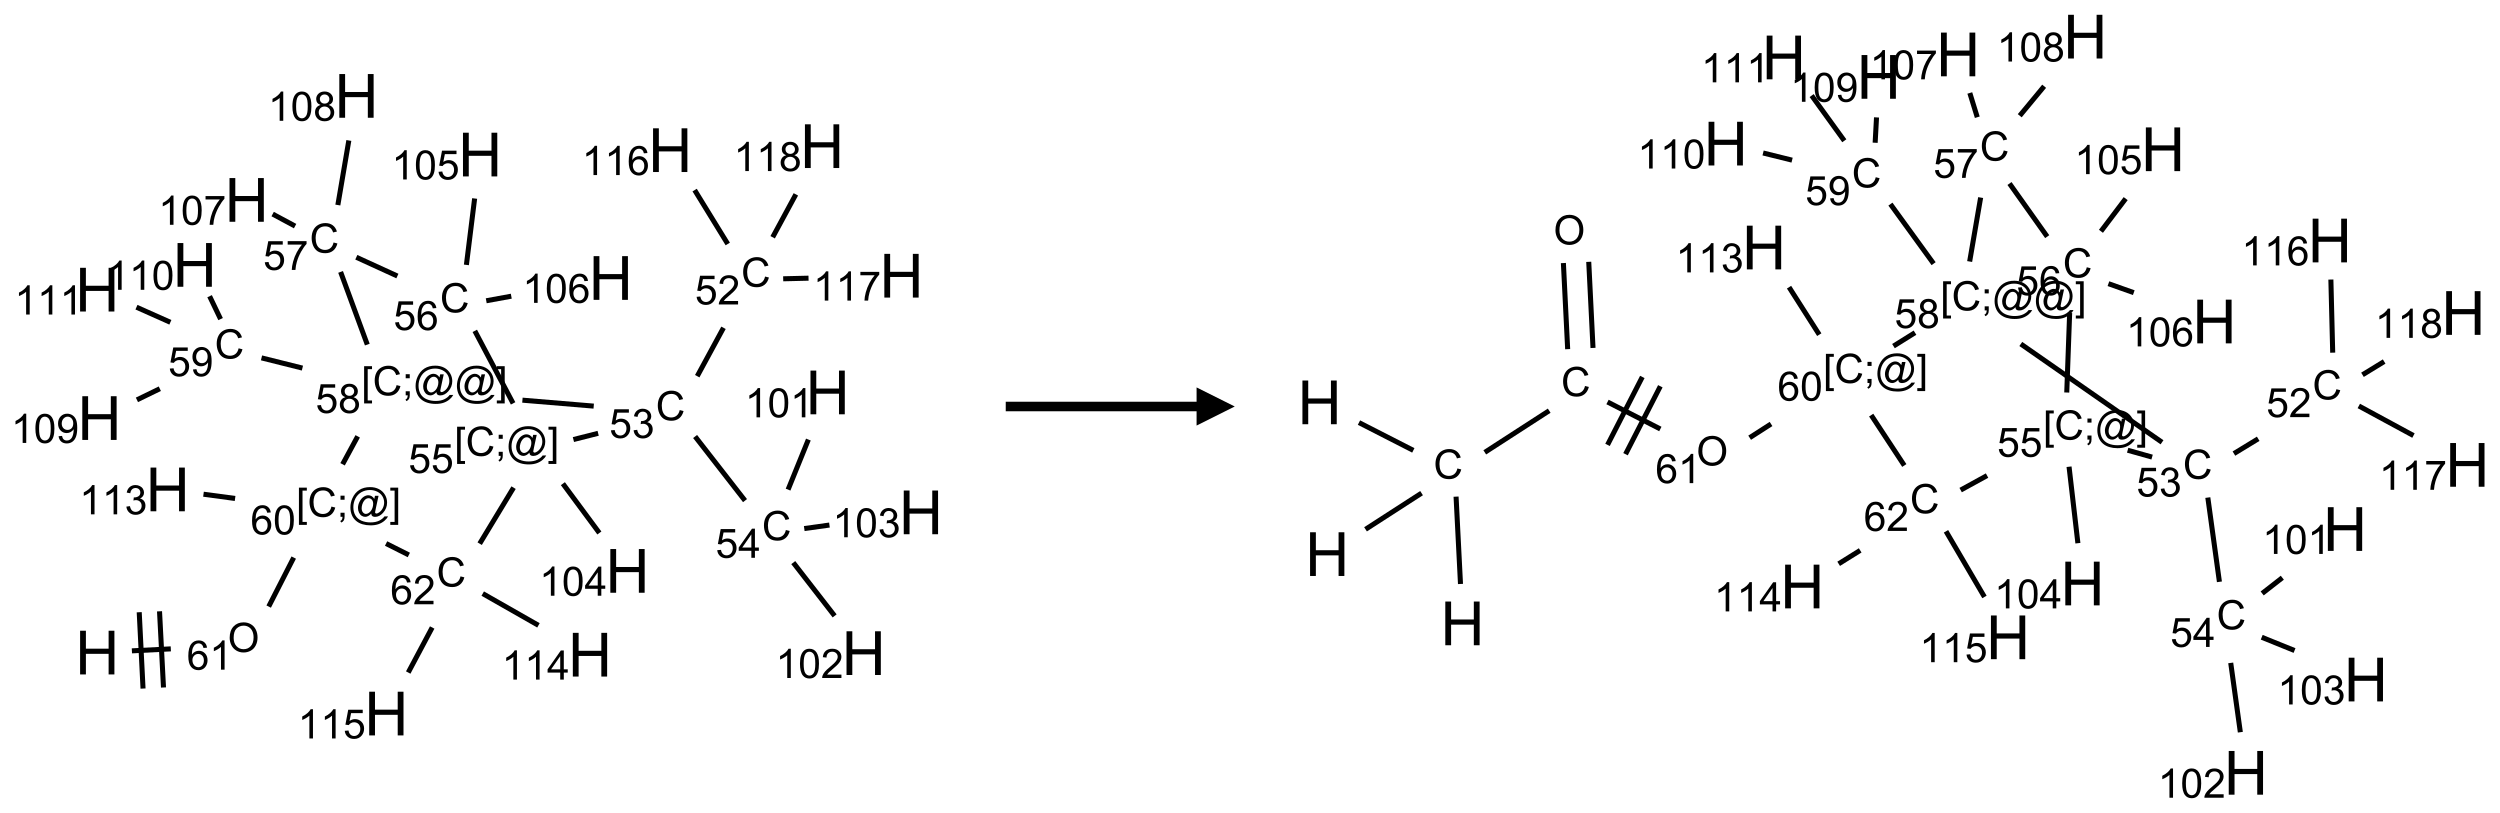 <?xml version="1.0" encoding="UTF-8"?>
<svg xmlns="http://www.w3.org/2000/svg" xmlns:xlink="http://www.w3.org/1999/xlink" width="655" height="213" viewBox="0 0 655 213">
<defs>
<g>
<g id="glyph-0-0">
<path d="M 2 0 L 2 -10 L 10 -10 L 10 0 Z M 2.25 -0.25 L 9.75 -0.25 L 9.75 -9.75 L 2.25 -9.75 Z M 2.25 -0.25 "/>
</g>
<g id="glyph-0-1">
<path d="M 1.281 0 L 1.281 -11.453 L 2.797 -11.453 L 2.797 -6.75 L 8.75 -6.75 L 8.75 -11.453 L 10.266 -11.453 L 10.266 0 L 8.75 0 L 8.75 -5.398 L 2.797 -5.398 L 2.797 0 Z M 1.281 0 "/>
</g>
<g id="glyph-1-0">
<path d="M 1.332 0 L 1.332 -6.668 L 6.668 -6.668 L 6.668 0 Z M 1.5 -0.168 L 6.5 -0.168 L 6.5 -6.5 L 1.5 -6.5 Z M 1.5 -0.168 "/>
</g>
<g id="glyph-1-1">
<path d="M 0.516 -3.719 C 0.516 -4.984 0.855 -5.977 1.535 -6.695 C 2.215 -7.414 3.094 -7.77 4.172 -7.77 C 4.875 -7.77 5.512 -7.602 6.078 -7.266 C 6.645 -6.93 7.074 -6.461 7.371 -5.855 C 7.668 -5.254 7.816 -4.57 7.816 -3.809 C 7.816 -3.035 7.66 -2.34 7.348 -1.73 C 7.035 -1.117 6.594 -0.656 6.02 -0.34 C 5.449 -0.027 4.828 0.129 4.168 0.129 C 3.449 0.129 2.805 -0.043 2.238 -0.391 C 1.672 -0.738 1.246 -1.211 0.953 -1.812 C 0.66 -2.414 0.516 -3.047 0.516 -3.719 Z M 1.559 -3.703 C 1.559 -2.781 1.805 -2.059 2.301 -1.527 C 2.793 -1 3.414 -0.734 4.16 -0.734 C 4.922 -0.734 5.547 -1 6.039 -1.535 C 6.531 -2.07 6.777 -2.828 6.777 -3.812 C 6.777 -4.434 6.672 -4.977 6.461 -5.441 C 6.25 -5.902 5.945 -6.262 5.539 -6.52 C 5.133 -6.773 4.68 -6.902 4.176 -6.902 C 3.461 -6.902 2.848 -6.656 2.332 -6.164 C 1.816 -5.672 1.559 -4.852 1.559 -3.703 Z M 1.559 -3.703 "/>
</g>
<g id="glyph-1-2">
<path d="M 5.309 -5.766 L 4.375 -5.691 C 4.293 -6.059 4.172 -6.328 4.02 -6.496 C 3.766 -6.762 3.453 -6.895 3.082 -6.895 C 2.785 -6.895 2.523 -6.812 2.297 -6.645 C 2 -6.43 1.77 -6.117 1.598 -5.703 C 1.43 -5.289 1.34 -4.703 1.332 -3.938 C 1.559 -4.281 1.836 -4.535 2.16 -4.703 C 2.488 -4.871 2.828 -4.953 3.188 -4.953 C 3.812 -4.953 4.344 -4.723 4.785 -4.262 C 5.223 -3.801 5.441 -3.207 5.441 -2.48 C 5.441 -2 5.34 -1.555 5.133 -1.145 C 4.926 -0.73 4.641 -0.418 4.281 -0.199 C 3.922 0.02 3.512 0.129 3.051 0.129 C 2.27 0.129 1.633 -0.156 1.141 -0.73 C 0.648 -1.305 0.402 -2.254 0.402 -3.574 C 0.402 -5.051 0.672 -6.121 1.219 -6.793 C 1.695 -7.375 2.336 -7.668 3.141 -7.668 C 3.742 -7.668 4.234 -7.5 4.617 -7.16 C 5 -6.824 5.23 -6.359 5.309 -5.766 Z M 1.48 -2.473 C 1.48 -2.152 1.547 -1.844 1.684 -1.547 C 1.82 -1.25 2.016 -1.027 2.262 -0.871 C 2.508 -0.719 2.766 -0.641 3.035 -0.641 C 3.434 -0.641 3.773 -0.801 4.059 -1.121 C 4.344 -1.441 4.484 -1.875 4.484 -2.422 C 4.484 -2.949 4.344 -3.367 4.062 -3.668 C 3.781 -3.973 3.426 -4.125 3 -4.125 C 2.578 -4.125 2.219 -3.973 1.922 -3.668 C 1.625 -3.363 1.48 -2.969 1.48 -2.473 Z M 1.48 -2.473 "/>
</g>
<g id="glyph-1-3">
<path d="M 3.973 0 L 3.035 0 L 3.035 -5.973 C 2.809 -5.758 2.516 -5.543 2.148 -5.328 C 1.781 -5.113 1.453 -4.953 1.16 -4.844 L 1.16 -5.75 C 1.684 -5.996 2.145 -6.297 2.535 -6.645 C 2.93 -6.996 3.207 -7.336 3.371 -7.668 L 3.973 -7.668 Z M 3.973 0 "/>
</g>
<g id="glyph-1-4">
<path d="M 0.723 2.121 L 0.723 -7.637 L 2.793 -7.637 L 2.793 -6.859 L 1.66 -6.859 L 1.66 1.344 L 2.793 1.344 L 2.793 2.121 Z M 0.723 2.121 "/>
</g>
<g id="glyph-1-5">
<path d="M 6.27 -2.676 L 7.281 -2.422 C 7.07 -1.594 6.688 -0.961 6.137 -0.523 C 5.586 -0.086 4.914 0.129 4.121 0.129 C 3.297 0.129 2.629 -0.039 2.113 -0.371 C 1.598 -0.707 1.203 -1.191 0.934 -1.828 C 0.664 -2.465 0.531 -3.145 0.531 -3.875 C 0.531 -4.672 0.684 -5.363 0.988 -5.957 C 1.293 -6.547 1.723 -6.996 2.285 -7.305 C 2.844 -7.613 3.461 -7.766 4.137 -7.766 C 4.898 -7.766 5.543 -7.57 6.062 -7.184 C 6.582 -6.793 6.945 -6.246 7.152 -5.543 L 6.156 -5.309 C 5.98 -5.863 5.723 -6.266 5.387 -6.52 C 5.051 -6.773 4.625 -6.902 4.113 -6.902 C 3.527 -6.902 3.039 -6.762 2.645 -6.48 C 2.25 -6.199 1.973 -5.82 1.812 -5.348 C 1.652 -4.871 1.574 -4.383 1.574 -3.879 C 1.574 -3.23 1.668 -2.664 1.855 -2.18 C 2.047 -1.695 2.34 -1.332 2.738 -1.094 C 3.137 -0.855 3.57 -0.734 4.035 -0.734 C 4.602 -0.734 5.082 -0.898 5.473 -1.223 C 5.867 -1.551 6.133 -2.035 6.27 -2.676 Z M 6.27 -2.676 "/>
</g>
<g id="glyph-1-6">
<path d="M 0.949 -4.465 L 0.949 -5.531 L 2.016 -5.531 L 2.016 -4.465 Z M 0.949 0 L 0.949 -1.066 L 2.016 -1.066 L 2.016 0 C 2.016 0.391 1.945 0.711 1.809 0.949 C 1.668 1.191 1.449 1.379 1.145 1.512 L 0.887 1.109 C 1.082 1.023 1.23 0.895 1.324 0.727 C 1.418 0.559 1.469 0.316 1.48 0 Z M 0.949 0 "/>
</g>
<g id="glyph-1-7">
<path d="M 6.047 -0.848 C 5.82 -0.59 5.57 -0.379 5.289 -0.223 C 5.008 -0.062 4.73 0.016 4.449 0.016 C 4.141 0.016 3.84 -0.074 3.547 -0.254 C 3.254 -0.434 3.02 -0.715 2.836 -1.09 C 2.652 -1.465 2.562 -1.875 2.562 -2.324 C 2.562 -2.875 2.703 -3.43 2.988 -3.98 C 3.27 -4.535 3.621 -4.953 4.043 -5.23 C 4.461 -5.508 4.871 -5.645 5.266 -5.645 C 5.566 -5.645 5.855 -5.566 6.129 -5.41 C 6.402 -5.25 6.641 -5.012 6.84 -4.688 L 7.016 -5.496 L 7.949 -5.496 L 7.199 -2 C 7.094 -1.516 7.043 -1.246 7.043 -1.191 C 7.043 -1.098 7.078 -1.02 7.148 -0.949 C 7.219 -0.883 7.305 -0.848 7.406 -0.848 C 7.59 -0.848 7.832 -0.953 8.129 -1.168 C 8.527 -1.445 8.84 -1.816 9.07 -2.285 C 9.301 -2.75 9.418 -3.234 9.418 -3.73 C 9.418 -4.309 9.27 -4.852 8.973 -5.355 C 8.676 -5.859 8.23 -6.262 7.645 -6.562 C 7.055 -6.863 6.406 -7.016 5.691 -7.016 C 4.879 -7.016 4.137 -6.824 3.465 -6.445 C 2.793 -6.066 2.273 -5.52 1.902 -4.809 C 1.535 -4.098 1.348 -3.34 1.348 -2.527 C 1.348 -1.676 1.535 -0.941 1.902 -0.328 C 2.273 0.285 2.809 0.742 3.508 1.035 C 4.207 1.328 4.984 1.473 5.832 1.473 C 6.742 1.473 7.504 1.32 8.121 1.016 C 8.734 0.711 9.195 0.34 9.5 -0.098 L 10.441 -0.098 C 10.266 0.266 9.961 0.637 9.531 1.016 C 9.102 1.395 8.59 1.695 7.996 1.914 C 7.402 2.133 6.688 2.246 5.848 2.246 C 5.078 2.246 4.367 2.145 3.715 1.949 C 3.066 1.75 2.512 1.453 2.051 1.055 C 1.594 0.656 1.25 0.199 1.016 -0.316 C 0.723 -0.973 0.578 -1.684 0.578 -2.441 C 0.578 -3.289 0.75 -4.098 1.098 -4.863 C 1.523 -5.805 2.125 -6.527 2.902 -7.027 C 3.684 -7.527 4.629 -7.777 5.738 -7.777 C 6.602 -7.777 7.375 -7.602 8.059 -7.246 C 8.746 -6.895 9.285 -6.371 9.684 -5.672 C 10.02 -5.07 10.188 -4.418 10.188 -3.715 C 10.188 -2.707 9.832 -1.812 9.125 -1.031 C 8.492 -0.328 7.801 0.02 7.051 0.02 C 6.812 0.02 6.617 -0.016 6.473 -0.09 C 6.324 -0.16 6.215 -0.266 6.145 -0.402 C 6.102 -0.488 6.066 -0.637 6.047 -0.848 Z M 3.527 -2.262 C 3.527 -1.785 3.641 -1.414 3.863 -1.152 C 4.09 -0.887 4.348 -0.754 4.641 -0.754 C 4.836 -0.754 5.039 -0.812 5.254 -0.93 C 5.469 -1.047 5.676 -1.219 5.871 -1.449 C 6.066 -1.676 6.23 -1.969 6.355 -2.32 C 6.48 -2.672 6.543 -3.027 6.543 -3.379 C 6.543 -3.852 6.426 -4.219 6.191 -4.48 C 5.957 -4.738 5.672 -4.871 5.332 -4.871 C 5.109 -4.871 4.902 -4.812 4.707 -4.699 C 4.512 -4.586 4.32 -4.406 4.137 -4.156 C 3.953 -3.906 3.805 -3.602 3.691 -3.246 C 3.582 -2.887 3.527 -2.559 3.527 -2.262 Z M 3.527 -2.262 "/>
</g>
<g id="glyph-1-8">
<path d="M 2.27 2.121 L 0.203 2.121 L 0.203 1.344 L 1.332 1.344 L 1.332 -6.859 L 0.203 -6.859 L 0.203 -7.637 L 2.27 -7.637 Z M 2.27 2.121 "/>
</g>
<g id="glyph-1-9">
<path d="M 0.441 -3.766 C 0.441 -4.668 0.535 -5.395 0.723 -5.945 C 0.906 -6.496 1.184 -6.922 1.551 -7.219 C 1.918 -7.516 2.375 -7.668 2.934 -7.668 C 3.344 -7.668 3.703 -7.586 4.012 -7.418 C 4.32 -7.254 4.574 -7.016 4.777 -6.707 C 4.977 -6.395 5.137 -6.016 5.25 -5.57 C 5.363 -5.125 5.422 -4.523 5.422 -3.766 C 5.422 -2.871 5.328 -2.148 5.145 -1.598 C 4.961 -1.047 4.688 -0.621 4.32 -0.32 C 3.953 -0.02 3.492 0.129 2.934 0.129 C 2.195 0.129 1.617 -0.133 1.199 -0.66 C 0.695 -1.297 0.441 -2.332 0.441 -3.766 Z M 1.406 -3.766 C 1.406 -2.512 1.555 -1.68 1.848 -1.262 C 2.141 -0.848 2.5 -0.641 2.934 -0.641 C 3.363 -0.641 3.727 -0.848 4.02 -1.266 C 4.312 -1.684 4.457 -2.516 4.457 -3.766 C 4.457 -5.023 4.312 -5.859 4.02 -6.27 C 3.727 -6.684 3.359 -6.891 2.922 -6.891 C 2.492 -6.891 2.148 -6.707 1.891 -6.344 C 1.566 -5.879 1.406 -5.02 1.406 -3.766 Z M 1.406 -3.766 "/>
</g>
<g id="glyph-1-10">
<path d="M 0.449 -2.016 L 1.387 -2.141 C 1.492 -1.609 1.676 -1.227 1.934 -0.992 C 2.191 -0.758 2.508 -0.641 2.879 -0.641 C 3.32 -0.641 3.695 -0.793 3.996 -1.098 C 4.301 -1.402 4.453 -1.781 4.453 -2.234 C 4.453 -2.664 4.312 -3.02 4.031 -3.301 C 3.75 -3.578 3.391 -3.719 2.957 -3.719 C 2.781 -3.719 2.562 -3.684 2.297 -3.613 L 2.402 -4.438 C 2.465 -4.43 2.516 -4.426 2.551 -4.426 C 2.949 -4.426 3.312 -4.531 3.629 -4.738 C 3.949 -4.949 4.109 -5.27 4.109 -5.703 C 4.109 -6.047 3.992 -6.332 3.762 -6.559 C 3.527 -6.785 3.227 -6.895 2.859 -6.895 C 2.496 -6.895 2.191 -6.781 1.949 -6.551 C 1.707 -6.324 1.547 -5.98 1.48 -5.52 L 0.543 -5.688 C 0.656 -6.316 0.918 -6.805 1.324 -7.148 C 1.73 -7.492 2.234 -7.668 2.84 -7.668 C 3.254 -7.668 3.641 -7.578 3.988 -7.398 C 4.34 -7.219 4.609 -6.977 4.793 -6.668 C 4.98 -6.359 5.074 -6.031 5.074 -5.684 C 5.074 -5.352 4.984 -5.051 4.809 -4.781 C 4.629 -4.512 4.367 -4.297 4.02 -4.137 C 4.473 -4.031 4.824 -3.816 5.074 -3.488 C 5.324 -3.16 5.449 -2.75 5.449 -2.254 C 5.449 -1.59 5.203 -1.023 4.719 -0.559 C 4.234 -0.098 3.617 0.137 2.875 0.137 C 2.203 0.137 1.648 -0.062 1.207 -0.465 C 0.762 -0.863 0.512 -1.379 0.449 -2.016 Z M 0.449 -2.016 "/>
</g>
<g id="glyph-1-11">
<path d="M 0.441 -2 L 1.426 -2.082 C 1.5 -1.605 1.668 -1.242 1.934 -1.004 C 2.199 -0.762 2.52 -0.641 2.895 -0.641 C 3.348 -0.641 3.73 -0.812 4.043 -1.152 C 4.355 -1.492 4.512 -1.941 4.512 -2.504 C 4.512 -3.039 4.359 -3.461 4.059 -3.77 C 3.758 -4.078 3.367 -4.234 2.879 -4.234 C 2.578 -4.234 2.305 -4.164 2.062 -4.027 C 1.82 -3.891 1.629 -3.715 1.488 -3.496 L 0.609 -3.609 L 1.348 -7.531 L 5.145 -7.531 L 5.145 -6.637 L 2.098 -6.637 L 1.688 -4.582 C 2.145 -4.902 2.625 -5.062 3.129 -5.062 C 3.797 -5.062 4.359 -4.832 4.816 -4.371 C 5.277 -3.91 5.504 -3.312 5.504 -2.59 C 5.504 -1.898 5.305 -1.301 4.902 -0.797 C 4.41 -0.18 3.742 0.129 2.895 0.129 C 2.199 0.129 1.633 -0.062 1.195 -0.453 C 0.758 -0.844 0.504 -1.359 0.441 -2 Z M 0.441 -2 "/>
</g>
<g id="glyph-1-12">
<path d="M 1.887 -4.141 C 1.496 -4.281 1.207 -4.484 1.02 -4.75 C 0.832 -5.016 0.738 -5.328 0.738 -5.699 C 0.738 -6.254 0.938 -6.719 1.34 -7.098 C 1.738 -7.477 2.27 -7.668 2.934 -7.668 C 3.598 -7.668 4.137 -7.473 4.543 -7.086 C 4.949 -6.699 5.152 -6.227 5.152 -5.672 C 5.152 -5.316 5.059 -5.008 4.871 -4.746 C 4.688 -4.484 4.406 -4.281 4.027 -4.141 C 4.496 -3.988 4.852 -3.742 5.098 -3.402 C 5.34 -3.062 5.465 -2.656 5.465 -2.184 C 5.465 -1.531 5.234 -0.98 4.77 -0.535 C 4.309 -0.09 3.703 0.129 2.949 0.129 C 2.195 0.129 1.586 -0.094 1.125 -0.539 C 0.664 -0.984 0.434 -1.543 0.434 -2.207 C 0.434 -2.703 0.559 -3.121 0.809 -3.457 C 1.062 -3.793 1.422 -4.02 1.887 -4.141 Z M 1.699 -5.73 C 1.699 -5.367 1.812 -5.074 2.047 -4.844 C 2.281 -4.613 2.582 -4.5 2.953 -4.5 C 3.312 -4.5 3.609 -4.613 3.84 -4.84 C 4.07 -5.066 4.188 -5.348 4.188 -5.676 C 4.188 -6.02 4.07 -6.309 3.832 -6.543 C 3.594 -6.777 3.297 -6.895 2.941 -6.895 C 2.586 -6.895 2.289 -6.781 2.051 -6.551 C 1.816 -6.324 1.699 -6.047 1.699 -5.73 Z M 1.395 -2.203 C 1.395 -1.938 1.461 -1.676 1.586 -1.426 C 1.711 -1.176 1.902 -0.984 2.152 -0.848 C 2.402 -0.711 2.672 -0.641 2.957 -0.641 C 3.406 -0.641 3.777 -0.785 4.066 -1.074 C 4.359 -1.363 4.504 -1.727 4.504 -2.172 C 4.504 -2.625 4.355 -2.996 4.055 -3.293 C 3.754 -3.586 3.379 -3.734 2.926 -3.734 C 2.484 -3.734 2.121 -3.59 1.832 -3.297 C 1.543 -3.004 1.395 -2.641 1.395 -2.203 Z M 1.395 -2.203 "/>
</g>
<g id="glyph-1-13">
<path d="M 0.582 -1.766 L 1.484 -1.848 C 1.562 -1.426 1.707 -1.117 1.922 -0.926 C 2.137 -0.734 2.414 -0.641 2.75 -0.641 C 3.039 -0.641 3.289 -0.707 3.508 -0.84 C 3.727 -0.973 3.902 -1.148 4.043 -1.367 C 4.18 -1.586 4.297 -1.887 4.391 -2.262 C 4.484 -2.637 4.531 -3.016 4.531 -3.406 C 4.531 -3.449 4.531 -3.512 4.527 -3.594 C 4.34 -3.297 4.082 -3.055 3.758 -2.867 C 3.434 -2.68 3.082 -2.59 2.703 -2.59 C 2.07 -2.59 1.535 -2.816 1.098 -3.277 C 0.66 -3.734 0.441 -4.34 0.441 -5.09 C 0.441 -5.863 0.672 -6.484 1.129 -6.957 C 1.586 -7.43 2.156 -7.668 2.844 -7.668 C 3.34 -7.668 3.793 -7.531 4.207 -7.266 C 4.617 -7 4.93 -6.617 5.145 -6.121 C 5.355 -5.629 5.465 -4.91 5.465 -3.973 C 5.465 -2.996 5.359 -2.223 5.145 -1.645 C 4.934 -1.066 4.617 -0.625 4.199 -0.324 C 3.781 -0.02 3.293 0.129 2.73 0.129 C 2.133 0.129 1.645 -0.035 1.266 -0.367 C 0.887 -0.699 0.66 -1.164 0.582 -1.766 Z M 4.422 -5.137 C 4.422 -5.676 4.277 -6.102 3.992 -6.418 C 3.707 -6.734 3.359 -6.891 2.957 -6.891 C 2.543 -6.891 2.18 -6.719 1.871 -6.379 C 1.562 -6.039 1.406 -5.598 1.406 -5.059 C 1.406 -4.57 1.555 -4.176 1.848 -3.871 C 2.141 -3.566 2.5 -3.418 2.934 -3.418 C 3.367 -3.418 3.723 -3.57 4.004 -3.871 C 4.281 -4.176 4.422 -4.598 4.422 -5.137 Z M 4.422 -5.137 "/>
</g>
<g id="glyph-1-14">
<path d="M 5.371 -0.902 L 5.371 0 L 0.324 0 C 0.316 -0.227 0.352 -0.441 0.434 -0.652 C 0.562 -0.996 0.766 -1.332 1.051 -1.668 C 1.332 -2 1.742 -2.387 2.277 -2.824 C 3.105 -3.504 3.668 -4.043 3.957 -4.441 C 4.25 -4.84 4.395 -5.215 4.395 -5.566 C 4.395 -5.938 4.262 -6.254 3.996 -6.508 C 3.73 -6.762 3.387 -6.891 2.957 -6.891 C 2.508 -6.891 2.145 -6.754 1.875 -6.484 C 1.605 -6.215 1.469 -5.84 1.465 -5.359 L 0.5 -5.457 C 0.566 -6.176 0.812 -6.727 1.246 -7.102 C 1.676 -7.477 2.254 -7.668 2.98 -7.668 C 3.711 -7.668 4.293 -7.465 4.719 -7.059 C 5.145 -6.652 5.359 -6.148 5.359 -5.547 C 5.359 -5.242 5.297 -4.941 5.172 -4.645 C 5.047 -4.352 4.84 -4.039 4.551 -3.715 C 4.262 -3.387 3.777 -2.938 3.105 -2.371 C 2.543 -1.898 2.18 -1.578 2.02 -1.41 C 1.859 -1.242 1.73 -1.07 1.625 -0.902 Z M 5.371 -0.902 "/>
</g>
<g id="glyph-1-15">
<path d="M 0.504 -6.637 L 0.504 -7.535 L 5.449 -7.535 L 5.449 -6.809 C 4.961 -6.289 4.48 -5.602 4.004 -4.746 C 3.527 -3.887 3.156 -3.004 2.895 -2.098 C 2.707 -1.461 2.59 -0.762 2.535 0 L 1.574 0 C 1.582 -0.602 1.703 -1.328 1.926 -2.176 C 2.152 -3.027 2.477 -3.848 2.898 -4.637 C 3.32 -5.426 3.77 -6.094 4.246 -6.637 Z M 0.504 -6.637 "/>
</g>
<g id="glyph-1-16">
<path d="M 3.449 0 L 3.449 -1.828 L 0.137 -1.828 L 0.137 -2.688 L 3.621 -7.637 L 4.387 -7.637 L 4.387 -2.688 L 5.418 -2.688 L 5.418 -1.828 L 4.387 -1.828 L 4.387 0 Z M 3.449 -2.688 L 3.449 -6.129 L 1.059 -2.688 Z M 3.449 -2.688 "/>
</g>
</g>
</defs>
<path fill="none" stroke-width="0.033" stroke-linecap="butt" stroke-linejoin="miter" stroke="rgb(0%, 0%, 0%)" stroke-opacity="1" stroke-miterlimit="10" d="M 0.227 3.635 L 0.482 3.622 " transform="matrix(40, 0, 0, 40, 25.475, 25.123)"/>
<path fill="none" stroke-width="0.033" stroke-linecap="butt" stroke-linejoin="miter" stroke="rgb(0%, 0%, 0%)" stroke-opacity="1" stroke-miterlimit="10" d="M 0.434 3.875 L 0.408 3.376 " transform="matrix(40, 0, 0, 40, 25.475, 25.123)"/>
<path fill="none" stroke-width="0.033" stroke-linecap="butt" stroke-linejoin="miter" stroke="rgb(0%, 0%, 0%)" stroke-opacity="1" stroke-miterlimit="10" d="M 0.3 3.882 L 0.275 3.382 " transform="matrix(40, 0, 0, 40, 25.475, 25.123)"/>
<path fill="none" stroke-width="0.033" stroke-linecap="butt" stroke-linejoin="miter" stroke="rgb(0%, 0%, 0%)" stroke-opacity="1" stroke-miterlimit="10" d="M 1.123 3.345 L 1.287 3.024 " transform="matrix(40, 0, 0, 40, 25.475, 25.123)"/>
<path fill="none" stroke-width="0.033" stroke-linecap="butt" stroke-linejoin="miter" stroke="rgb(0%, 0%, 0%)" stroke-opacity="1" stroke-miterlimit="10" d="M 0.903 2.637 L 0.696 2.609 " transform="matrix(40, 0, 0, 40, 25.475, 25.123)"/>
<path fill="none" stroke-width="0.033" stroke-linecap="butt" stroke-linejoin="miter" stroke="rgb(0%, 0%, 0%)" stroke-opacity="1" stroke-miterlimit="10" d="M 1.607 2.413 L 1.706 2.23 " transform="matrix(40, 0, 0, 40, 25.475, 25.123)"/>
<path fill="none" stroke-width="0.033" stroke-linecap="butt" stroke-linejoin="miter" stroke="rgb(0%, 0%, 0%)" stroke-opacity="1" stroke-miterlimit="10" d="M 1.344 1.783 L 1.076 1.716 " transform="matrix(40, 0, 0, 40, 25.475, 25.123)"/>
<path fill="none" stroke-width="0.033" stroke-linecap="butt" stroke-linejoin="miter" stroke="rgb(0%, 0%, 0%)" stroke-opacity="1" stroke-miterlimit="10" d="M 0.41 1.918 L 0.26 1.991 " transform="matrix(40, 0, 0, 40, 25.475, 25.123)"/>
<path fill="none" stroke-width="0.033" stroke-linecap="butt" stroke-linejoin="miter" stroke="rgb(0%, 0%, 0%)" stroke-opacity="1" stroke-miterlimit="10" d="M 0.808 1.462 L 0.736 1.312 " transform="matrix(40, 0, 0, 40, 25.475, 25.123)"/>
<path fill="none" stroke-width="0.033" stroke-linecap="butt" stroke-linejoin="miter" stroke="rgb(0%, 0%, 0%)" stroke-opacity="1" stroke-miterlimit="10" d="M 0.479 1.483 L 0.257 1.384 " transform="matrix(40, 0, 0, 40, 25.475, 25.123)"/>
<path fill="none" stroke-width="0.033" stroke-linecap="butt" stroke-linejoin="miter" stroke="rgb(0%, 0%, 0%)" stroke-opacity="1" stroke-miterlimit="10" d="M 2.785 1.993 L 3.252 2.032 " transform="matrix(40, 0, 0, 40, 25.475, 25.123)"/>
<path fill="none" stroke-width="0.033" stroke-linecap="butt" stroke-linejoin="miter" stroke="rgb(0%, 0%, 0%)" stroke-opacity="1" stroke-miterlimit="10" d="M 3.93 1.836 L 4.102 1.519 " transform="matrix(40, 0, 0, 40, 25.475, 25.123)"/>
<path fill="none" stroke-width="0.033" stroke-linecap="butt" stroke-linejoin="miter" stroke="rgb(0%, 0%, 0%)" stroke-opacity="1" stroke-miterlimit="10" d="M 4.13 0.97 L 3.913 0.617 " transform="matrix(40, 0, 0, 40, 25.475, 25.123)"/>
<path fill="none" stroke-width="0.033" stroke-linecap="butt" stroke-linejoin="miter" stroke="rgb(0%, 0%, 0%)" stroke-opacity="1" stroke-miterlimit="10" d="M 4.493 1.198 L 4.659 1.194 " transform="matrix(40, 0, 0, 40, 25.475, 25.123)"/>
<path fill="none" stroke-width="0.033" stroke-linecap="butt" stroke-linejoin="miter" stroke="rgb(0%, 0%, 0%)" stroke-opacity="1" stroke-miterlimit="10" d="M 4.424 0.926 L 4.576 0.645 " transform="matrix(40, 0, 0, 40, 25.475, 25.123)"/>
<path fill="none" stroke-width="0.033" stroke-linecap="butt" stroke-linejoin="miter" stroke="rgb(0%, 0%, 0%)" stroke-opacity="1" stroke-miterlimit="10" d="M 3.916 2.231 L 4.243 2.651 " transform="matrix(40, 0, 0, 40, 25.475, 25.123)"/>
<path fill="none" stroke-width="0.033" stroke-linecap="butt" stroke-linejoin="miter" stroke="rgb(0%, 0%, 0%)" stroke-opacity="1" stroke-miterlimit="10" d="M 4.525 2.579 L 4.658 2.251 " transform="matrix(40, 0, 0, 40, 25.475, 25.123)"/>
<path fill="none" stroke-width="0.033" stroke-linecap="butt" stroke-linejoin="miter" stroke="rgb(0%, 0%, 0%)" stroke-opacity="1" stroke-miterlimit="10" d="M 4.559 3.057 L 4.83 3.406 " transform="matrix(40, 0, 0, 40, 25.475, 25.123)"/>
<path fill="none" stroke-width="0.033" stroke-linecap="butt" stroke-linejoin="miter" stroke="rgb(0%, 0%, 0%)" stroke-opacity="1" stroke-miterlimit="10" d="M 4.631 2.834 L 4.796 2.811 " transform="matrix(40, 0, 0, 40, 25.475, 25.123)"/>
<path fill="none" stroke-width="0.033" stroke-linecap="butt" stroke-linejoin="miter" stroke="rgb(0%, 0%, 0%)" stroke-opacity="1" stroke-miterlimit="10" d="M 3.281 2.21 L 3.119 2.251 " transform="matrix(40, 0, 0, 40, 25.475, 25.123)"/>
<path fill="none" stroke-width="0.033" stroke-linecap="butt" stroke-linejoin="miter" stroke="rgb(0%, 0%, 0%)" stroke-opacity="1" stroke-miterlimit="10" d="M 3.05 2.54 L 3.289 2.863 " transform="matrix(40, 0, 0, 40, 25.475, 25.123)"/>
<path fill="none" stroke-width="0.033" stroke-linecap="butt" stroke-linejoin="miter" stroke="rgb(0%, 0%, 0%)" stroke-opacity="1" stroke-miterlimit="10" d="M 2.724 2.014 L 2.473 1.539 " transform="matrix(40, 0, 0, 40, 25.475, 25.123)"/>
<path fill="none" stroke-width="0.033" stroke-linecap="butt" stroke-linejoin="miter" stroke="rgb(0%, 0%, 0%)" stroke-opacity="1" stroke-miterlimit="10" d="M 2.418 1.107 L 2.472 0.672 " transform="matrix(40, 0, 0, 40, 25.475, 25.123)"/>
<path fill="none" stroke-width="0.033" stroke-linecap="butt" stroke-linejoin="miter" stroke="rgb(0%, 0%, 0%)" stroke-opacity="1" stroke-miterlimit="10" d="M 2.548 1.342 L 2.712 1.312 " transform="matrix(40, 0, 0, 40, 25.475, 25.123)"/>
<path fill="none" stroke-width="0.033" stroke-linecap="butt" stroke-linejoin="miter" stroke="rgb(0%, 0%, 0%)" stroke-opacity="1" stroke-miterlimit="10" d="M 1.966 1.18 L 1.697 1.057 " transform="matrix(40, 0, 0, 40, 25.475, 25.123)"/>
<path fill="none" stroke-width="0.033" stroke-linecap="butt" stroke-linejoin="miter" stroke="rgb(0%, 0%, 0%)" stroke-opacity="1" stroke-miterlimit="10" d="M 1.594 1.153 L 1.769 1.629 " transform="matrix(40, 0, 0, 40, 25.475, 25.123)"/>
<path fill="none" stroke-width="0.033" stroke-linecap="butt" stroke-linejoin="miter" stroke="rgb(0%, 0%, 0%)" stroke-opacity="1" stroke-miterlimit="10" d="M 1.296 0.853 L 1.149 0.774 " transform="matrix(40, 0, 0, 40, 25.475, 25.123)"/>
<path fill="none" stroke-width="0.033" stroke-linecap="butt" stroke-linejoin="miter" stroke="rgb(0%, 0%, 0%)" stroke-opacity="1" stroke-miterlimit="10" d="M 1.576 0.715 L 1.648 0.292 " transform="matrix(40, 0, 0, 40, 25.475, 25.123)"/>
<path fill="none" stroke-width="0.033" stroke-linecap="butt" stroke-linejoin="miter" stroke="rgb(0%, 0%, 0%)" stroke-opacity="1" stroke-miterlimit="10" d="M 2.727 2.566 L 2.505 2.933 " transform="matrix(40, 0, 0, 40, 25.475, 25.123)"/>
<path fill="none" stroke-width="0.033" stroke-linecap="butt" stroke-linejoin="miter" stroke="rgb(0%, 0%, 0%)" stroke-opacity="1" stroke-miterlimit="10" d="M 2.041 3.007 L 1.892 2.932 " transform="matrix(40, 0, 0, 40, 25.475, 25.123)"/>
<path fill="none" stroke-width="0.033" stroke-linecap="butt" stroke-linejoin="miter" stroke="rgb(0%, 0%, 0%)" stroke-opacity="1" stroke-miterlimit="10" d="M 2.525 3.26 L 2.89 3.468 " transform="matrix(40, 0, 0, 40, 25.475, 25.123)"/>
<path fill="none" stroke-width="0.033" stroke-linecap="butt" stroke-linejoin="miter" stroke="rgb(0%, 0%, 0%)" stroke-opacity="1" stroke-miterlimit="10" d="M 2.194 3.482 L 2.037 3.777 " transform="matrix(40, 0, 0, 40, 25.475, 25.123)"/>
<g fill="rgb(0%, 0%, 0%)" fill-opacity="1">
<use xlink:href="#glyph-0-1" x="19.707" y="176.703"/>
</g>
<g fill="rgb(0%, 0%, 0%)" fill-opacity="1">
<use xlink:href="#glyph-1-1" x="59.66" y="170.824"/>
</g>
<g fill="rgb(0%, 0%, 0%)" fill-opacity="1">
<use xlink:href="#glyph-1-2" x="48.934" y="175.457"/>
<use xlink:href="#glyph-1-3" x="54.866" y="175.457"/>
</g>
<g fill="rgb(0%, 0%, 0%)" fill-opacity="1">
<use xlink:href="#glyph-1-4" x="77.598" y="135.398"/>
<use xlink:href="#glyph-1-5" x="80.561" y="135.398"/>
<use xlink:href="#glyph-1-6" x="88.264" y="135.398"/>
<use xlink:href="#glyph-1-7" x="91.228" y="135.398"/>
<use xlink:href="#glyph-1-8" x="102.056" y="135.398"/>
</g>
<g fill="rgb(0%, 0%, 0%)" fill-opacity="1">
<use xlink:href="#glyph-1-2" x="65.633" y="140.023"/>
<use xlink:href="#glyph-1-9" x="71.565" y="140.023"/>
</g>
<g fill="rgb(0%, 0%, 0%)" fill-opacity="1">
<use xlink:href="#glyph-0-1" x="38.16" y="133.957"/>
</g>
<g fill="rgb(0%, 0%, 0%)" fill-opacity="1">
<use xlink:href="#glyph-1-3" x="20.793" y="134.75"/>
<use xlink:href="#glyph-1-3" x="26.725" y="134.75"/>
<use xlink:href="#glyph-1-10" x="32.658" y="134.75"/>
</g>
<g fill="rgb(0%, 0%, 0%)" fill-opacity="1">
<use xlink:href="#glyph-1-4" x="94.676" y="103.578"/>
<use xlink:href="#glyph-1-5" x="97.639" y="103.578"/>
<use xlink:href="#glyph-1-6" x="105.342" y="103.578"/>
<use xlink:href="#glyph-1-7" x="108.306" y="103.578"/>
<use xlink:href="#glyph-1-7" x="119.134" y="103.578"/>
<use xlink:href="#glyph-1-8" x="129.962" y="103.578"/>
</g>
<g fill="rgb(0%, 0%, 0%)" fill-opacity="1">
<use xlink:href="#glyph-1-11" x="82.672" y="108.207"/>
<use xlink:href="#glyph-1-12" x="88.604" y="108.207"/>
</g>
<g fill="rgb(0%, 0%, 0%)" fill-opacity="1">
<use xlink:href="#glyph-1-5" x="56.246" y="93.934"/>
</g>
<g fill="rgb(0%, 0%, 0%)" fill-opacity="1">
<use xlink:href="#glyph-1-11" x="44.047" y="98.57"/>
<use xlink:href="#glyph-1-13" x="49.979" y="98.57"/>
</g>
<g fill="rgb(0%, 0%, 0%)" fill-opacity="1">
<use xlink:href="#glyph-0-1" x="20.285" y="115.262"/>
</g>
<g fill="rgb(0%, 0%, 0%)" fill-opacity="1">
<use xlink:href="#glyph-1-3" x="2.902" y="116.055"/>
<use xlink:href="#glyph-1-9" x="8.835" y="116.055"/>
<use xlink:href="#glyph-1-13" x="14.767" y="116.055"/>
</g>
<g fill="rgb(0%, 0%, 0%)" fill-opacity="1">
<use xlink:href="#glyph-0-1" x="45.238" y="75.133"/>
</g>
<g fill="rgb(0%, 0%, 0%)" fill-opacity="1">
<use xlink:href="#glyph-1-3" x="27.898" y="75.926"/>
<use xlink:href="#glyph-1-3" x="33.831" y="75.926"/>
<use xlink:href="#glyph-1-9" x="39.763" y="75.926"/>
</g>
<g fill="rgb(0%, 0%, 0%)" fill-opacity="1">
<use xlink:href="#glyph-0-1" x="19.703" y="81.617"/>
</g>
<g fill="rgb(0%, 0%, 0%)" fill-opacity="1">
<use xlink:href="#glyph-1-3" x="3.809" y="82.41"/>
<use xlink:href="#glyph-1-3" x="9.741" y="82.41"/>
<use xlink:href="#glyph-1-3" x="15.673" y="82.41"/>
</g>
<g fill="rgb(0%, 0%, 0%)" fill-opacity="1">
<use xlink:href="#glyph-1-5" x="171.812" y="110.113"/>
</g>
<g fill="rgb(0%, 0%, 0%)" fill-opacity="1">
<use xlink:href="#glyph-1-11" x="159.625" y="114.75"/>
<use xlink:href="#glyph-1-10" x="165.557" y="114.75"/>
</g>
<g fill="rgb(0%, 0%, 0%)" fill-opacity="1">
<use xlink:href="#glyph-1-5" x="194.176" y="75.129"/>
</g>
<g fill="rgb(0%, 0%, 0%)" fill-opacity="1">
<use xlink:href="#glyph-1-11" x="182.07" y="79.766"/>
<use xlink:href="#glyph-1-14" x="188.003" y="79.766"/>
</g>
<g fill="rgb(0%, 0%, 0%)" fill-opacity="1">
<use xlink:href="#glyph-0-1" x="169.82" y="45.07"/>
</g>
<g fill="rgb(0%, 0%, 0%)" fill-opacity="1">
<use xlink:href="#glyph-1-3" x="152.457" y="45.863"/>
<use xlink:href="#glyph-1-3" x="158.389" y="45.863"/>
<use xlink:href="#glyph-1-2" x="164.322" y="45.863"/>
</g>
<g fill="rgb(0%, 0%, 0%)" fill-opacity="1">
<use xlink:href="#glyph-0-1" x="230.418" y="77.965"/>
</g>
<g fill="rgb(0%, 0%, 0%)" fill-opacity="1">
<use xlink:href="#glyph-1-3" x="213.051" y="78.758"/>
<use xlink:href="#glyph-1-3" x="218.983" y="78.758"/>
<use xlink:href="#glyph-1-15" x="224.915" y="78.758"/>
</g>
<g fill="rgb(0%, 0%, 0%)" fill-opacity="1">
<use xlink:href="#glyph-0-1" x="209.613" y="44.023"/>
</g>
<g fill="rgb(0%, 0%, 0%)" fill-opacity="1">
<use xlink:href="#glyph-1-3" x="192.23" y="44.816"/>
<use xlink:href="#glyph-1-3" x="198.163" y="44.816"/>
<use xlink:href="#glyph-1-12" x="204.095" y="44.816"/>
</g>
<g fill="rgb(0%, 0%, 0%)" fill-opacity="1">
<use xlink:href="#glyph-1-5" x="199.625" y="141.539"/>
</g>
<g fill="rgb(0%, 0%, 0%)" fill-opacity="1">
<use xlink:href="#glyph-1-11" x="187.473" y="146.145"/>
<use xlink:href="#glyph-1-16" x="193.405" y="146.145"/>
</g>
<g fill="rgb(0%, 0%, 0%)" fill-opacity="1">
<use xlink:href="#glyph-0-1" x="211.066" y="108.547"/>
</g>
<g fill="rgb(0%, 0%, 0%)" fill-opacity="1">
<use xlink:href="#glyph-1-3" x="195.172" y="109.336"/>
<use xlink:href="#glyph-1-9" x="201.104" y="109.336"/>
<use xlink:href="#glyph-1-3" x="207.036" y="109.336"/>
</g>
<g fill="rgb(0%, 0%, 0%)" fill-opacity="1">
<use xlink:href="#glyph-0-1" x="220.508" y="176.848"/>
</g>
<g fill="rgb(0%, 0%, 0%)" fill-opacity="1">
<use xlink:href="#glyph-1-3" x="203.219" y="177.641"/>
<use xlink:href="#glyph-1-9" x="209.151" y="177.641"/>
<use xlink:href="#glyph-1-14" x="215.083" y="177.641"/>
</g>
<g fill="rgb(0%, 0%, 0%)" fill-opacity="1">
<use xlink:href="#glyph-0-1" x="235.504" y="139.969"/>
</g>
<g fill="rgb(0%, 0%, 0%)" fill-opacity="1">
<use xlink:href="#glyph-1-3" x="218.137" y="140.762"/>
<use xlink:href="#glyph-1-9" x="224.069" y="140.762"/>
<use xlink:href="#glyph-1-10" x="230.001" y="140.762"/>
</g>
<g fill="rgb(0%, 0%, 0%)" fill-opacity="1">
<use xlink:href="#glyph-1-4" x="119.039" y="119.434"/>
<use xlink:href="#glyph-1-5" x="122.003" y="119.434"/>
<use xlink:href="#glyph-1-6" x="129.706" y="119.434"/>
<use xlink:href="#glyph-1-7" x="132.669" y="119.434"/>
<use xlink:href="#glyph-1-8" x="143.497" y="119.434"/>
</g>
<g fill="rgb(0%, 0%, 0%)" fill-opacity="1">
<use xlink:href="#glyph-1-11" x="106.992" y="123.93"/>
<use xlink:href="#glyph-1-11" x="112.924" y="123.93"/>
</g>
<g fill="rgb(0%, 0%, 0%)" fill-opacity="1">
<use xlink:href="#glyph-0-1" x="158.629" y="155.301"/>
</g>
<g fill="rgb(0%, 0%, 0%)" fill-opacity="1">
<use xlink:href="#glyph-1-3" x="141.293" y="156.09"/>
<use xlink:href="#glyph-1-9" x="147.225" y="156.09"/>
<use xlink:href="#glyph-1-16" x="153.158" y="156.09"/>
</g>
<g fill="rgb(0%, 0%, 0%)" fill-opacity="1">
<use xlink:href="#glyph-1-5" x="115.266" y="81.84"/>
</g>
<g fill="rgb(0%, 0%, 0%)" fill-opacity="1">
<use xlink:href="#glyph-1-11" x="103.086" y="86.477"/>
<use xlink:href="#glyph-1-2" x="109.018" y="86.477"/>
</g>
<g fill="rgb(0%, 0%, 0%)" fill-opacity="1">
<use xlink:href="#glyph-0-1" x="120.02" y="46.223"/>
</g>
<g fill="rgb(0%, 0%, 0%)" fill-opacity="1">
<use xlink:href="#glyph-1-3" x="102.594" y="47.012"/>
<use xlink:href="#glyph-1-9" x="108.526" y="47.012"/>
<use xlink:href="#glyph-1-11" x="114.458" y="47.012"/>
</g>
<g fill="rgb(0%, 0%, 0%)" fill-opacity="1">
<use xlink:href="#glyph-0-1" x="154.246" y="78.562"/>
</g>
<g fill="rgb(0%, 0%, 0%)" fill-opacity="1">
<use xlink:href="#glyph-1-3" x="136.887" y="79.355"/>
<use xlink:href="#glyph-1-9" x="142.819" y="79.355"/>
<use xlink:href="#glyph-1-2" x="148.751" y="79.355"/>
</g>
<g fill="rgb(0%, 0%, 0%)" fill-opacity="1">
<use xlink:href="#glyph-1-5" x="81.121" y="66.211"/>
</g>
<g fill="rgb(0%, 0%, 0%)" fill-opacity="1">
<use xlink:href="#glyph-1-11" x="68.938" y="70.719"/>
<use xlink:href="#glyph-1-15" x="74.87" y="70.719"/>
</g>
<g fill="rgb(0%, 0%, 0%)" fill-opacity="1">
<use xlink:href="#glyph-0-1" x="58.852" y="58.105"/>
</g>
<g fill="rgb(0%, 0%, 0%)" fill-opacity="1">
<use xlink:href="#glyph-1-3" x="41.484" y="58.898"/>
<use xlink:href="#glyph-1-9" x="47.417" y="58.898"/>
<use xlink:href="#glyph-1-15" x="53.349" y="58.898"/>
</g>
<g fill="rgb(0%, 0%, 0%)" fill-opacity="1">
<use xlink:href="#glyph-0-1" x="87.621" y="30.852"/>
</g>
<g fill="rgb(0%, 0%, 0%)" fill-opacity="1">
<use xlink:href="#glyph-1-3" x="70.238" y="31.645"/>
<use xlink:href="#glyph-1-9" x="76.171" y="31.645"/>
<use xlink:href="#glyph-1-12" x="82.103" y="31.645"/>
</g>
<g fill="rgb(0%, 0%, 0%)" fill-opacity="1">
<use xlink:href="#glyph-1-5" x="114.379" y="153.684"/>
</g>
<g fill="rgb(0%, 0%, 0%)" fill-opacity="1">
<use xlink:href="#glyph-1-2" x="102.273" y="158.32"/>
<use xlink:href="#glyph-1-14" x="108.206" y="158.32"/>
</g>
<g fill="rgb(0%, 0%, 0%)" fill-opacity="1">
<use xlink:href="#glyph-0-1" x="148.801" y="177.258"/>
</g>
<g fill="rgb(0%, 0%, 0%)" fill-opacity="1">
<use xlink:href="#glyph-1-3" x="131.465" y="178.051"/>
<use xlink:href="#glyph-1-3" x="137.397" y="178.051"/>
<use xlink:href="#glyph-1-16" x="143.329" y="178.051"/>
</g>
<g fill="rgb(0%, 0%, 0%)" fill-opacity="1">
<use xlink:href="#glyph-0-1" x="95.449" y="192.68"/>
</g>
<g fill="rgb(0%, 0%, 0%)" fill-opacity="1">
<use xlink:href="#glyph-1-3" x="78.023" y="193.473"/>
<use xlink:href="#glyph-1-3" x="83.956" y="193.473"/>
<use xlink:href="#glyph-1-11" x="89.888" y="193.473"/>
</g>
<path fill-rule="nonzero" fill="rgb(0%, 0%, 0%)" fill-opacity="1" d="M 263.504 107.75 L 313.504 107.75 L 313.504 111.5 L 323.504 106.5 L 313.504 101.5 L 313.504 105.25 L 263.504 105.25 "/>
<path fill="none" stroke-width="0.033" stroke-linecap="butt" stroke-linejoin="miter" stroke="rgb(0%, 0%, 0%)" stroke-opacity="1" stroke-miterlimit="10" d="M 0.923 3.585 L 0.894 3.013 " transform="matrix(40, 0, 0, 40, 345.729, 9.6)"/>
<path fill="none" stroke-width="0.033" stroke-linecap="butt" stroke-linejoin="miter" stroke="rgb(0%, 0%, 0%)" stroke-opacity="1" stroke-miterlimit="10" d="M 0.614 2.71 L 0.258 2.528 " transform="matrix(40, 0, 0, 40, 345.729, 9.6)"/>
<path fill="none" stroke-width="0.033" stroke-linecap="butt" stroke-linejoin="miter" stroke="rgb(0%, 0%, 0%)" stroke-opacity="1" stroke-miterlimit="10" d="M 0.668 2.99 L 0.301 3.227 " transform="matrix(40, 0, 0, 40, 345.729, 9.6)"/>
<path fill="none" stroke-width="0.033" stroke-linecap="butt" stroke-linejoin="miter" stroke="rgb(0%, 0%, 0%)" stroke-opacity="1" stroke-miterlimit="10" d="M 1.082 2.723 L 1.504 2.45 " transform="matrix(40, 0, 0, 40, 345.729, 9.6)"/>
<path fill="none" stroke-width="0.033" stroke-linecap="butt" stroke-linejoin="miter" stroke="rgb(0%, 0%, 0%)" stroke-opacity="1" stroke-miterlimit="10" d="M 1.791 2.039 L 1.763 1.475 " transform="matrix(40, 0, 0, 40, 345.729, 9.6)"/>
<path fill="none" stroke-width="0.033" stroke-linecap="butt" stroke-linejoin="miter" stroke="rgb(0%, 0%, 0%)" stroke-opacity="1" stroke-miterlimit="10" d="M 1.625 2.047 L 1.597 1.483 " transform="matrix(40, 0, 0, 40, 345.729, 9.6)"/>
<path fill="none" stroke-width="0.033" stroke-linecap="butt" stroke-linejoin="miter" stroke="rgb(0%, 0%, 0%)" stroke-opacity="1" stroke-miterlimit="10" d="M 1.886 2.393 L 2.232 2.57 " transform="matrix(40, 0, 0, 40, 345.729, 9.6)"/>
<path fill="none" stroke-width="0.033" stroke-linecap="butt" stroke-linejoin="miter" stroke="rgb(0%, 0%, 0%)" stroke-opacity="1" stroke-miterlimit="10" d="M 2.004 2.735 L 2.232 2.29 " transform="matrix(40, 0, 0, 40, 345.729, 9.6)"/>
<path fill="none" stroke-width="0.033" stroke-linecap="butt" stroke-linejoin="miter" stroke="rgb(0%, 0%, 0%)" stroke-opacity="1" stroke-miterlimit="10" d="M 1.886 2.674 L 2.114 2.229 " transform="matrix(40, 0, 0, 40, 345.729, 9.6)"/>
<path fill="none" stroke-width="0.033" stroke-linecap="butt" stroke-linejoin="miter" stroke="rgb(0%, 0%, 0%)" stroke-opacity="1" stroke-miterlimit="10" d="M 2.817 2.627 L 2.957 2.537 " transform="matrix(40, 0, 0, 40, 345.729, 9.6)"/>
<path fill="none" stroke-width="0.033" stroke-linecap="butt" stroke-linejoin="miter" stroke="rgb(0%, 0%, 0%)" stroke-opacity="1" stroke-miterlimit="10" d="M 3.273 1.952 L 3.075 1.641 " transform="matrix(40, 0, 0, 40, 345.729, 9.6)"/>
<path fill="none" stroke-width="0.033" stroke-linecap="butt" stroke-linejoin="miter" stroke="rgb(0%, 0%, 0%)" stroke-opacity="1" stroke-miterlimit="10" d="M 3.759 2.027 L 3.9 1.939 " transform="matrix(40, 0, 0, 40, 345.729, 9.6)"/>
<path fill="none" stroke-width="0.033" stroke-linecap="butt" stroke-linejoin="miter" stroke="rgb(0%, 0%, 0%)" stroke-opacity="1" stroke-miterlimit="10" d="M 4.022 1.487 L 3.739 1.097 " transform="matrix(40, 0, 0, 40, 345.729, 9.6)"/>
<path fill="none" stroke-width="0.033" stroke-linecap="butt" stroke-linejoin="miter" stroke="rgb(0%, 0%, 0%)" stroke-opacity="1" stroke-miterlimit="10" d="M 3.639 0.695 L 3.648 0.529 " transform="matrix(40, 0, 0, 40, 345.729, 9.6)"/>
<path fill="none" stroke-width="0.033" stroke-linecap="butt" stroke-linejoin="miter" stroke="rgb(0%, 0%, 0%)" stroke-opacity="1" stroke-miterlimit="10" d="M 3.095 0.809 L 2.905 0.762 " transform="matrix(40, 0, 0, 40, 345.729, 9.6)"/>
<path fill="none" stroke-width="0.033" stroke-linecap="butt" stroke-linejoin="miter" stroke="rgb(0%, 0%, 0%)" stroke-opacity="1" stroke-miterlimit="10" d="M 3.437 0.682 L 3.223 0.386 " transform="matrix(40, 0, 0, 40, 345.729, 9.6)"/>
<path fill="none" stroke-width="0.033" stroke-linecap="butt" stroke-linejoin="miter" stroke="rgb(0%, 0%, 0%)" stroke-opacity="1" stroke-miterlimit="10" d="M 4.593 2.013 L 5.518 2.657 " transform="matrix(40, 0, 0, 40, 345.729, 9.6)"/>
<path fill="none" stroke-width="0.033" stroke-linecap="butt" stroke-linejoin="miter" stroke="rgb(0%, 0%, 0%)" stroke-opacity="1" stroke-miterlimit="10" d="M 5.989 2.731 L 6.148 2.634 " transform="matrix(40, 0, 0, 40, 345.729, 9.6)"/>
<path fill="none" stroke-width="0.033" stroke-linecap="butt" stroke-linejoin="miter" stroke="rgb(0%, 0%, 0%)" stroke-opacity="1" stroke-miterlimit="10" d="M 6.636 2.07 L 6.624 1.591 " transform="matrix(40, 0, 0, 40, 345.729, 9.6)"/>
<path fill="none" stroke-width="0.033" stroke-linecap="butt" stroke-linejoin="miter" stroke="rgb(0%, 0%, 0%)" stroke-opacity="1" stroke-miterlimit="10" d="M 6.807 2.419 L 7.165 2.613 " transform="matrix(40, 0, 0, 40, 345.729, 9.6)"/>
<path fill="none" stroke-width="0.033" stroke-linecap="butt" stroke-linejoin="miter" stroke="rgb(0%, 0%, 0%)" stroke-opacity="1" stroke-miterlimit="10" d="M 6.831 2.215 L 6.973 2.128 " transform="matrix(40, 0, 0, 40, 345.729, 9.6)"/>
<path fill="none" stroke-width="0.033" stroke-linecap="butt" stroke-linejoin="miter" stroke="rgb(0%, 0%, 0%)" stroke-opacity="1" stroke-miterlimit="10" d="M 5.818 3.019 L 5.894 3.571 " transform="matrix(40, 0, 0, 40, 345.729, 9.6)"/>
<path fill="none" stroke-width="0.033" stroke-linecap="butt" stroke-linejoin="miter" stroke="rgb(0%, 0%, 0%)" stroke-opacity="1" stroke-miterlimit="10" d="M 6.174 3.647 L 6.306 3.544 " transform="matrix(40, 0, 0, 40, 345.729, 9.6)"/>
<path fill="none" stroke-width="0.033" stroke-linecap="butt" stroke-linejoin="miter" stroke="rgb(0%, 0%, 0%)" stroke-opacity="1" stroke-miterlimit="10" d="M 5.968 4.102 L 6.031 4.556 " transform="matrix(40, 0, 0, 40, 345.729, 9.6)"/>
<path fill="none" stroke-width="0.033" stroke-linecap="butt" stroke-linejoin="miter" stroke="rgb(0%, 0%, 0%)" stroke-opacity="1" stroke-miterlimit="10" d="M 6.171 3.934 L 6.386 4.021 " transform="matrix(40, 0, 0, 40, 345.729, 9.6)"/>
<path fill="none" stroke-width="0.033" stroke-linecap="butt" stroke-linejoin="miter" stroke="rgb(0%, 0%, 0%)" stroke-opacity="1" stroke-miterlimit="10" d="M 5.453 2.754 L 5.293 2.709 " transform="matrix(40, 0, 0, 40, 345.729, 9.6)"/>
<path fill="none" stroke-width="0.033" stroke-linecap="butt" stroke-linejoin="miter" stroke="rgb(0%, 0%, 0%)" stroke-opacity="1" stroke-miterlimit="10" d="M 4.909 2.817 L 4.967 3.318 " transform="matrix(40, 0, 0, 40, 345.729, 9.6)"/>
<path fill="none" stroke-width="0.033" stroke-linecap="butt" stroke-linejoin="miter" stroke="rgb(0%, 0%, 0%)" stroke-opacity="1" stroke-miterlimit="10" d="M 4.894 2.331 L 4.913 1.81 " transform="matrix(40, 0, 0, 40, 345.729, 9.6)"/>
<path fill="none" stroke-width="0.033" stroke-linecap="butt" stroke-linejoin="miter" stroke="rgb(0%, 0%, 0%)" stroke-opacity="1" stroke-miterlimit="10" d="M 5.118 1.275 L 5.28 1.061 " transform="matrix(40, 0, 0, 40, 345.729, 9.6)"/>
<path fill="none" stroke-width="0.033" stroke-linecap="butt" stroke-linejoin="miter" stroke="rgb(0%, 0%, 0%)" stroke-opacity="1" stroke-miterlimit="10" d="M 5.167 1.618 L 5.333 1.677 " transform="matrix(40, 0, 0, 40, 345.729, 9.6)"/>
<path fill="none" stroke-width="0.033" stroke-linecap="butt" stroke-linejoin="miter" stroke="rgb(0%, 0%, 0%)" stroke-opacity="1" stroke-miterlimit="10" d="M 4.766 1.31 L 4.519 0.962 " transform="matrix(40, 0, 0, 40, 345.729, 9.6)"/>
<path fill="none" stroke-width="0.033" stroke-linecap="butt" stroke-linejoin="miter" stroke="rgb(0%, 0%, 0%)" stroke-opacity="1" stroke-miterlimit="10" d="M 4.33 1.054 L 4.258 1.473 " transform="matrix(40, 0, 0, 40, 345.729, 9.6)"/>
<path fill="none" stroke-width="0.033" stroke-linecap="butt" stroke-linejoin="miter" stroke="rgb(0%, 0%, 0%)" stroke-opacity="1" stroke-miterlimit="10" d="M 4.308 0.528 L 4.259 0.369 " transform="matrix(40, 0, 0, 40, 345.729, 9.6)"/>
<path fill="none" stroke-width="0.033" stroke-linecap="butt" stroke-linejoin="miter" stroke="rgb(0%, 0%, 0%)" stroke-opacity="1" stroke-miterlimit="10" d="M 4.586 0.518 L 4.746 0.325 " transform="matrix(40, 0, 0, 40, 345.729, 9.6)"/>
<path fill="none" stroke-width="0.033" stroke-linecap="butt" stroke-linejoin="miter" stroke="rgb(0%, 0%, 0%)" stroke-opacity="1" stroke-miterlimit="10" d="M 4.372 2.875 L 4.199 2.97 " transform="matrix(40, 0, 0, 40, 345.729, 9.6)"/>
<path fill="none" stroke-width="0.033" stroke-linecap="butt" stroke-linejoin="miter" stroke="rgb(0%, 0%, 0%)" stroke-opacity="1" stroke-miterlimit="10" d="M 3.83 2.809 L 3.613 2.479 " transform="matrix(40, 0, 0, 40, 345.729, 9.6)"/>
<path fill="none" stroke-width="0.033" stroke-linecap="butt" stroke-linejoin="miter" stroke="rgb(0%, 0%, 0%)" stroke-opacity="1" stroke-miterlimit="10" d="M 3.541 3.365 L 3.4 3.453 " transform="matrix(40, 0, 0, 40, 345.729, 9.6)"/>
<path fill="none" stroke-width="0.033" stroke-linecap="butt" stroke-linejoin="miter" stroke="rgb(0%, 0%, 0%)" stroke-opacity="1" stroke-miterlimit="10" d="M 4.103 3.24 L 4.355 3.67 " transform="matrix(40, 0, 0, 40, 345.729, 9.6)"/>
<g fill="rgb(0%, 0%, 0%)" fill-opacity="1">
<use xlink:href="#glyph-0-1" x="377.391" y="169.055"/>
</g>
<g fill="rgb(0%, 0%, 0%)" fill-opacity="1">
<use xlink:href="#glyph-1-5" x="375.566" y="125.414"/>
</g>
<g fill="rgb(0%, 0%, 0%)" fill-opacity="1">
<use xlink:href="#glyph-0-1" x="339.957" y="111.148"/>
</g>
<g fill="rgb(0%, 0%, 0%)" fill-opacity="1">
<use xlink:href="#glyph-0-1" x="341.957" y="150.906"/>
</g>
<g fill="rgb(0%, 0%, 0%)" fill-opacity="1">
<use xlink:href="#glyph-1-5" x="409" y="103.801"/>
</g>
<g fill="rgb(0%, 0%, 0%)" fill-opacity="1">
<use xlink:href="#glyph-1-1" x="407.016" y="64.047"/>
</g>
<g fill="rgb(0%, 0%, 0%)" fill-opacity="1">
<use xlink:href="#glyph-1-1" x="444.449" y="121.949"/>
</g>
<g fill="rgb(0%, 0%, 0%)" fill-opacity="1">
<use xlink:href="#glyph-1-2" x="433.723" y="126.582"/>
<use xlink:href="#glyph-1-3" x="439.655" y="126.582"/>
</g>
<g fill="rgb(0%, 0%, 0%)" fill-opacity="1">
<use xlink:href="#glyph-1-4" x="477.668" y="100.344"/>
<use xlink:href="#glyph-1-5" x="480.632" y="100.344"/>
<use xlink:href="#glyph-1-6" x="488.335" y="100.344"/>
<use xlink:href="#glyph-1-7" x="491.298" y="100.344"/>
<use xlink:href="#glyph-1-8" x="502.126" y="100.344"/>
</g>
<g fill="rgb(0%, 0%, 0%)" fill-opacity="1">
<use xlink:href="#glyph-1-2" x="465.707" y="104.973"/>
<use xlink:href="#glyph-1-9" x="471.639" y="104.973"/>
</g>
<g fill="rgb(0%, 0%, 0%)" fill-opacity="1">
<use xlink:href="#glyph-0-1" x="456.398" y="70.578"/>
</g>
<g fill="rgb(0%, 0%, 0%)" fill-opacity="1">
<use xlink:href="#glyph-1-3" x="439.031" y="71.371"/>
<use xlink:href="#glyph-1-3" x="444.964" y="71.371"/>
<use xlink:href="#glyph-1-10" x="450.896" y="71.371"/>
</g>
<g fill="rgb(0%, 0%, 0%)" fill-opacity="1">
<use xlink:href="#glyph-1-4" x="508.371" y="81.328"/>
<use xlink:href="#glyph-1-5" x="511.335" y="81.328"/>
<use xlink:href="#glyph-1-6" x="519.038" y="81.328"/>
<use xlink:href="#glyph-1-7" x="522.001" y="81.328"/>
<use xlink:href="#glyph-1-7" x="532.829" y="81.328"/>
<use xlink:href="#glyph-1-8" x="543.658" y="81.328"/>
</g>
<g fill="rgb(0%, 0%, 0%)" fill-opacity="1">
<use xlink:href="#glyph-1-11" x="496.363" y="85.957"/>
<use xlink:href="#glyph-1-12" x="502.296" y="85.957"/>
</g>
<g fill="rgb(0%, 0%, 0%)" fill-opacity="1">
<use xlink:href="#glyph-1-5" x="485.172" y="49.109"/>
</g>
<g fill="rgb(0%, 0%, 0%)" fill-opacity="1">
<use xlink:href="#glyph-1-11" x="472.973" y="53.746"/>
<use xlink:href="#glyph-1-13" x="478.905" y="53.746"/>
</g>
<g fill="rgb(0%, 0%, 0%)" fill-opacity="1">
<use xlink:href="#glyph-0-1" x="486.449" y="25.875"/>
</g>
<g fill="rgb(0%, 0%, 0%)" fill-opacity="1">
<use xlink:href="#glyph-1-3" x="469.066" y="26.668"/>
<use xlink:href="#glyph-1-9" x="474.999" y="26.668"/>
<use xlink:href="#glyph-1-13" x="480.931" y="26.668"/>
</g>
<g fill="rgb(0%, 0%, 0%)" fill-opacity="1">
<use xlink:href="#glyph-0-1" x="446.367" y="43.355"/>
</g>
<g fill="rgb(0%, 0%, 0%)" fill-opacity="1">
<use xlink:href="#glyph-1-3" x="429.027" y="44.148"/>
<use xlink:href="#glyph-1-3" x="434.96" y="44.148"/>
<use xlink:href="#glyph-1-9" x="440.892" y="44.148"/>
</g>
<g fill="rgb(0%, 0%, 0%)" fill-opacity="1">
<use xlink:href="#glyph-0-1" x="461.598" y="20.781"/>
</g>
<g fill="rgb(0%, 0%, 0%)" fill-opacity="1">
<use xlink:href="#glyph-1-3" x="445.707" y="21.574"/>
<use xlink:href="#glyph-1-3" x="451.639" y="21.574"/>
<use xlink:href="#glyph-1-3" x="457.572" y="21.574"/>
</g>
<g fill="rgb(0%, 0%, 0%)" fill-opacity="1">
<use xlink:href="#glyph-1-5" x="571.926" y="125.457"/>
</g>
<g fill="rgb(0%, 0%, 0%)" fill-opacity="1">
<use xlink:href="#glyph-1-11" x="559.738" y="130.094"/>
<use xlink:href="#glyph-1-10" x="565.671" y="130.094"/>
</g>
<g fill="rgb(0%, 0%, 0%)" fill-opacity="1">
<use xlink:href="#glyph-1-5" x="605.867" y="104.652"/>
</g>
<g fill="rgb(0%, 0%, 0%)" fill-opacity="1">
<use xlink:href="#glyph-1-11" x="593.758" y="109.289"/>
<use xlink:href="#glyph-1-14" x="599.69" y="109.289"/>
</g>
<g fill="rgb(0%, 0%, 0%)" fill-opacity="1">
<use xlink:href="#glyph-0-1" x="604.641" y="68.742"/>
</g>
<g fill="rgb(0%, 0%, 0%)" fill-opacity="1">
<use xlink:href="#glyph-1-3" x="587.277" y="69.531"/>
<use xlink:href="#glyph-1-3" x="593.21" y="69.531"/>
<use xlink:href="#glyph-1-2" x="599.142" y="69.531"/>
</g>
<g fill="rgb(0%, 0%, 0%)" fill-opacity="1">
<use xlink:href="#glyph-0-1" x="640.672" y="127.527"/>
</g>
<g fill="rgb(0%, 0%, 0%)" fill-opacity="1">
<use xlink:href="#glyph-1-3" x="623.305" y="128.32"/>
<use xlink:href="#glyph-1-3" x="629.237" y="128.32"/>
<use xlink:href="#glyph-1-15" x="635.169" y="128.32"/>
</g>
<g fill="rgb(0%, 0%, 0%)" fill-opacity="1">
<use xlink:href="#glyph-0-1" x="639.625" y="87.734"/>
</g>
<g fill="rgb(0%, 0%, 0%)" fill-opacity="1">
<use xlink:href="#glyph-1-3" x="622.242" y="88.523"/>
<use xlink:href="#glyph-1-3" x="628.174" y="88.523"/>
<use xlink:href="#glyph-1-12" x="634.107" y="88.523"/>
</g>
<g fill="rgb(0%, 0%, 0%)" fill-opacity="1">
<use xlink:href="#glyph-1-5" x="580.75" y="164.891"/>
</g>
<g fill="rgb(0%, 0%, 0%)" fill-opacity="1">
<use xlink:href="#glyph-1-11" x="568.598" y="169.496"/>
<use xlink:href="#glyph-1-16" x="574.53" y="169.496"/>
</g>
<g fill="rgb(0%, 0%, 0%)" fill-opacity="1">
<use xlink:href="#glyph-0-1" x="608.621" y="144.336"/>
</g>
<g fill="rgb(0%, 0%, 0%)" fill-opacity="1">
<use xlink:href="#glyph-1-3" x="592.73" y="145.125"/>
<use xlink:href="#glyph-1-9" x="598.663" y="145.125"/>
<use xlink:href="#glyph-1-3" x="604.595" y="145.125"/>
</g>
<g fill="rgb(0%, 0%, 0%)" fill-opacity="1">
<use xlink:href="#glyph-0-1" x="582.648" y="208.207"/>
</g>
<g fill="rgb(0%, 0%, 0%)" fill-opacity="1">
<use xlink:href="#glyph-1-3" x="565.359" y="209"/>
<use xlink:href="#glyph-1-9" x="571.292" y="209"/>
<use xlink:href="#glyph-1-14" x="577.224" y="209"/>
</g>
<g fill="rgb(0%, 0%, 0%)" fill-opacity="1">
<use xlink:href="#glyph-0-1" x="614.074" y="183.77"/>
</g>
<g fill="rgb(0%, 0%, 0%)" fill-opacity="1">
<use xlink:href="#glyph-1-3" x="596.707" y="184.562"/>
<use xlink:href="#glyph-1-9" x="602.639" y="184.562"/>
<use xlink:href="#glyph-1-10" x="608.572" y="184.562"/>
</g>
<g fill="rgb(0%, 0%, 0%)" fill-opacity="1">
<use xlink:href="#glyph-1-4" x="535.293" y="115.18"/>
<use xlink:href="#glyph-1-5" x="538.257" y="115.18"/>
<use xlink:href="#glyph-1-6" x="545.96" y="115.18"/>
<use xlink:href="#glyph-1-7" x="548.923" y="115.18"/>
<use xlink:href="#glyph-1-8" x="559.751" y="115.18"/>
</g>
<g fill="rgb(0%, 0%, 0%)" fill-opacity="1">
<use xlink:href="#glyph-1-11" x="523.246" y="119.676"/>
<use xlink:href="#glyph-1-11" x="529.178" y="119.676"/>
</g>
<g fill="rgb(0%, 0%, 0%)" fill-opacity="1">
<use xlink:href="#glyph-0-1" x="539.836" y="158.605"/>
</g>
<g fill="rgb(0%, 0%, 0%)" fill-opacity="1">
<use xlink:href="#glyph-1-3" x="522.5" y="159.398"/>
<use xlink:href="#glyph-1-9" x="528.432" y="159.398"/>
<use xlink:href="#glyph-1-16" x="534.365" y="159.398"/>
</g>
<g fill="rgb(0%, 0%, 0%)" fill-opacity="1">
<use xlink:href="#glyph-1-5" x="540.469" y="72.699"/>
</g>
<g fill="rgb(0%, 0%, 0%)" fill-opacity="1">
<use xlink:href="#glyph-1-11" x="528.289" y="77.336"/>
<use xlink:href="#glyph-1-2" x="534.221" y="77.336"/>
</g>
<g fill="rgb(0%, 0%, 0%)" fill-opacity="1">
<use xlink:href="#glyph-0-1" x="560.934" y="44.836"/>
</g>
<g fill="rgb(0%, 0%, 0%)" fill-opacity="1">
<use xlink:href="#glyph-1-3" x="543.512" y="45.629"/>
<use xlink:href="#glyph-1-9" x="549.444" y="45.629"/>
<use xlink:href="#glyph-1-11" x="555.376" y="45.629"/>
</g>
<g fill="rgb(0%, 0%, 0%)" fill-opacity="1">
<use xlink:href="#glyph-0-1" x="574.406" y="89.961"/>
</g>
<g fill="rgb(0%, 0%, 0%)" fill-opacity="1">
<use xlink:href="#glyph-1-3" x="557.043" y="90.754"/>
<use xlink:href="#glyph-1-9" x="562.975" y="90.754"/>
<use xlink:href="#glyph-1-2" x="568.908" y="90.754"/>
</g>
<g fill="rgb(0%, 0%, 0%)" fill-opacity="1">
<use xlink:href="#glyph-1-5" x="518.711" y="42.09"/>
</g>
<g fill="rgb(0%, 0%, 0%)" fill-opacity="1">
<use xlink:href="#glyph-1-11" x="506.527" y="46.598"/>
<use xlink:href="#glyph-1-15" x="512.46" y="46.598"/>
</g>
<g fill="rgb(0%, 0%, 0%)" fill-opacity="1">
<use xlink:href="#glyph-0-1" x="507.258" y="19.992"/>
</g>
<g fill="rgb(0%, 0%, 0%)" fill-opacity="1">
<use xlink:href="#glyph-1-3" x="489.891" y="20.785"/>
<use xlink:href="#glyph-1-9" x="495.823" y="20.785"/>
<use xlink:href="#glyph-1-15" x="501.755" y="20.785"/>
</g>
<g fill="rgb(0%, 0%, 0%)" fill-opacity="1">
<use xlink:href="#glyph-0-1" x="540.562" y="15.328"/>
</g>
<g fill="rgb(0%, 0%, 0%)" fill-opacity="1">
<use xlink:href="#glyph-1-3" x="523.18" y="16.121"/>
<use xlink:href="#glyph-1-9" x="529.112" y="16.121"/>
<use xlink:href="#glyph-1-12" x="535.044" y="16.121"/>
</g>
<g fill="rgb(0%, 0%, 0%)" fill-opacity="1">
<use xlink:href="#glyph-1-5" x="500.406" y="134.473"/>
</g>
<g fill="rgb(0%, 0%, 0%)" fill-opacity="1">
<use xlink:href="#glyph-1-2" x="488.301" y="139.109"/>
<use xlink:href="#glyph-1-14" x="494.233" y="139.109"/>
</g>
<g fill="rgb(0%, 0%, 0%)" fill-opacity="1">
<use xlink:href="#glyph-0-1" x="466.426" y="159.391"/>
</g>
<g fill="rgb(0%, 0%, 0%)" fill-opacity="1">
<use xlink:href="#glyph-1-3" x="449.09" y="160.184"/>
<use xlink:href="#glyph-1-3" x="455.022" y="160.184"/>
<use xlink:href="#glyph-1-16" x="460.954" y="160.184"/>
</g>
<g fill="rgb(0%, 0%, 0%)" fill-opacity="1">
<use xlink:href="#glyph-0-1" x="520.344" y="172.707"/>
</g>
<g fill="rgb(0%, 0%, 0%)" fill-opacity="1">
<use xlink:href="#glyph-1-3" x="502.918" y="173.5"/>
<use xlink:href="#glyph-1-3" x="508.85" y="173.5"/>
<use xlink:href="#glyph-1-11" x="514.783" y="173.5"/>
</g>
</svg>
